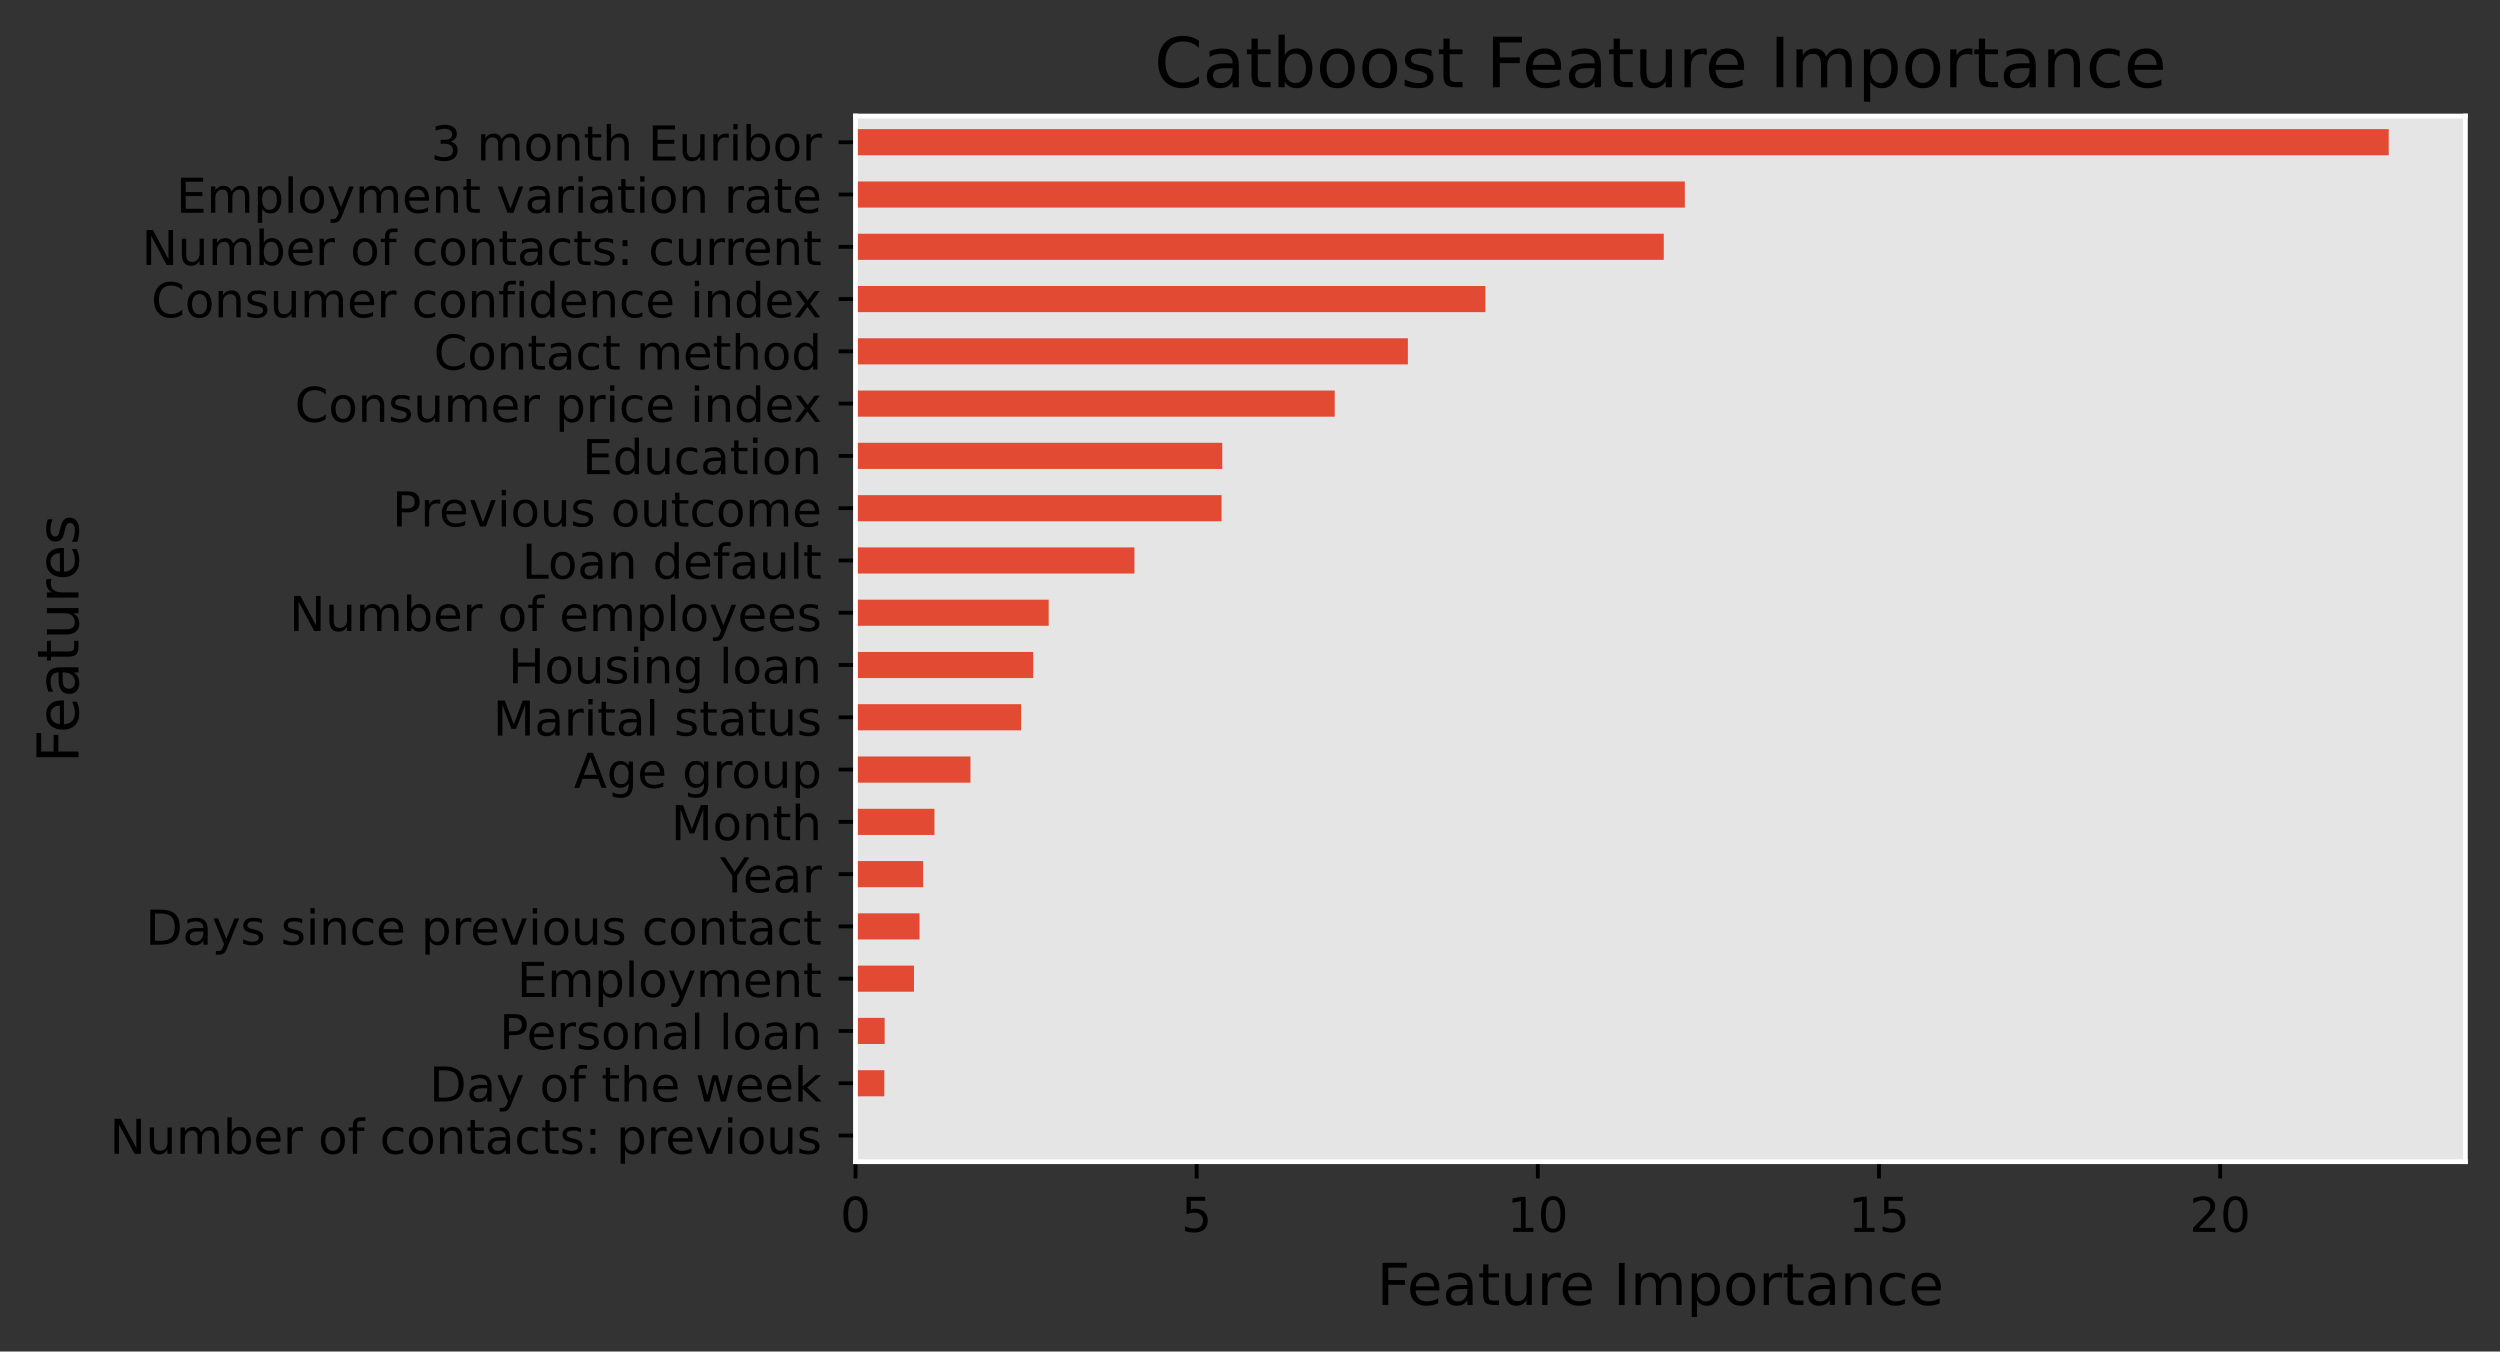 <?xml version="1.0" encoding="utf-8" standalone="no"?>
<!DOCTYPE svg PUBLIC "-//W3C//DTD SVG 1.1//EN"
  "http://www.w3.org/Graphics/SVG/1.1/DTD/svg11.dtd">
<!-- Created with matplotlib (https://matplotlib.org/) -->
<svg height="281.074pt" version="1.1" viewBox="0 0 519.909 281.074" width="519.909pt" xmlns="http://www.w3.org/2000/svg" xmlns:xlink="http://www.w3.org/1999/xlink">
 <rect x="0" y="0" width="519.909" height="281.074" fill="#333333" stroke="none"/>
 <defs>
  <style type="text/css">*{stroke-linecap:butt;stroke-linejoin:round;}</style>
 </defs>
 <g id="figure_1">
  <g id="patch_1">
   <path d="M 0 281.074 
L 519.909 281.074 
L 519.909 0 
L 0 0 
z
" style="fill:none;"/>
  </g>
  <g id="axes_1">
   <g id="patch_2">
    <path d="M 177.909 241.582 
L 512.709 241.582 
L 512.709 24.142 
L 177.909 24.142 
z
" style="fill:#e5e5e5;"/>
   </g>
   <g id="matplotlib.axis_1">
    <g id="xtick_1">
     <g id="line2d_1">
      <defs>
       <path d="M 0 0 
L 0 3.5 
" id="m5603e770f5" style="stroke:#000000;stroke-width:0.8;"/>
      </defs>
      <g>
       <use style="stroke:#000000;stroke-width:0.8;" x="177.909" xlink:href="#m5603e770f5" y="241.582"/>
      </g>
     </g>
     <g id="text_1">
      <!-- 0 -->
      <g transform="translate(174.728 256.18)scale(0.1 -0.1)">
       <defs>
        <path d="M 31.781 66.406 
Q 24.172 66.406 20.328 58.906 
Q 16.5 51.422 16.5 36.375 
Q 16.5 21.391 20.328 13.891 
Q 24.172 6.391 31.781 6.391 
Q 39.453 6.391 43.281 13.891 
Q 47.125 21.391 47.125 36.375 
Q 47.125 51.422 43.281 58.906 
Q 39.453 66.406 31.781 66.406 
z
M 31.781 74.219 
Q 44.047 74.219 50.516 64.516 
Q 56.984 54.828 56.984 36.375 
Q 56.984 17.969 50.516 8.266 
Q 44.047 -1.422 31.781 -1.422 
Q 19.531 -1.422 13.062 8.266 
Q 6.594 17.969 6.594 36.375 
Q 6.594 54.828 13.062 64.516 
Q 19.531 74.219 31.781 74.219 
z
" id="DejaVuSans-48"/>
       </defs>
       <use xlink:href="#DejaVuSans-48"/>
      </g>
     </g>
    </g>
    <g id="xtick_2">
     <g id="line2d_2">
      <g>
       <use style="stroke:#000000;stroke-width:0.8;" x="248.859" xlink:href="#m5603e770f5" y="241.582"/>
      </g>
     </g>
     <g id="text_2">
      <!-- 5 -->
      <g transform="translate(245.678 256.18)scale(0.1 -0.1)">
       <defs>
        <path d="M 10.797 72.906 
L 49.516 72.906 
L 49.516 64.594 
L 19.828 64.594 
L 19.828 46.734 
Q 21.969 47.469 24.109 47.828 
Q 26.266 48.188 28.422 48.188 
Q 40.625 48.188 47.75 41.5 
Q 54.891 34.812 54.891 23.391 
Q 54.891 11.625 47.562 5.094 
Q 40.234 -1.422 26.906 -1.422 
Q 22.312 -1.422 17.547 -0.641 
Q 12.797 0.141 7.719 1.703 
L 7.719 11.625 
Q 12.109 9.234 16.797 8.062 
Q 21.484 6.891 26.703 6.891 
Q 35.156 6.891 40.078 11.328 
Q 45.016 15.766 45.016 23.391 
Q 45.016 31 40.078 35.438 
Q 35.156 39.891 26.703 39.891 
Q 22.75 39.891 18.812 39.016 
Q 14.891 38.141 10.797 36.281 
z
" id="DejaVuSans-53"/>
       </defs>
       <use xlink:href="#DejaVuSans-53"/>
      </g>
     </g>
    </g>
    <g id="xtick_3">
     <g id="line2d_3">
      <g>
       <use style="stroke:#000000;stroke-width:0.8;" x="319.809" xlink:href="#m5603e770f5" y="241.582"/>
      </g>
     </g>
     <g id="text_3">
      <!-- 10 -->
      <g transform="translate(313.447 256.18)scale(0.1 -0.1)">
       <defs>
        <path d="M 12.406 8.297 
L 28.516 8.297 
L 28.516 63.922 
L 10.984 60.406 
L 10.984 69.391 
L 28.422 72.906 
L 38.281 72.906 
L 38.281 8.297 
L 54.391 8.297 
L 54.391 0 
L 12.406 0 
z
" id="DejaVuSans-49"/>
       </defs>
       <use xlink:href="#DejaVuSans-49"/>
       <use x="63.623" xlink:href="#DejaVuSans-48"/>
      </g>
     </g>
    </g>
    <g id="xtick_4">
     <g id="line2d_4">
      <g>
       <use style="stroke:#000000;stroke-width:0.8;" x="390.759" xlink:href="#m5603e770f5" y="241.582"/>
      </g>
     </g>
     <g id="text_4">
      <!-- 15 -->
      <g transform="translate(384.397 256.18)scale(0.1 -0.1)">
       <use xlink:href="#DejaVuSans-49"/>
       <use x="63.623" xlink:href="#DejaVuSans-53"/>
      </g>
     </g>
    </g>
    <g id="xtick_5">
     <g id="line2d_5">
      <g>
       <use style="stroke:#000000;stroke-width:0.8;" x="461.71" xlink:href="#m5603e770f5" y="241.582"/>
      </g>
     </g>
     <g id="text_5">
      <!-- 20 -->
      <g transform="translate(455.347 256.18)scale(0.1 -0.1)">
       <defs>
        <path d="M 19.188 8.297 
L 53.609 8.297 
L 53.609 0 
L 7.328 0 
L 7.328 8.297 
Q 12.938 14.109 22.625 23.891 
Q 32.328 33.688 34.812 36.531 
Q 39.547 41.844 41.422 45.531 
Q 43.312 49.219 43.312 52.781 
Q 43.312 58.594 39.234 62.25 
Q 35.156 65.922 28.609 65.922 
Q 23.969 65.922 18.812 64.312 
Q 13.672 62.703 7.812 59.422 
L 7.812 69.391 
Q 13.766 71.781 18.938 73 
Q 24.125 74.219 28.422 74.219 
Q 39.75 74.219 46.484 68.547 
Q 53.219 62.891 53.219 53.422 
Q 53.219 48.922 51.531 44.891 
Q 49.859 40.875 45.406 35.406 
Q 44.188 33.984 37.641 27.219 
Q 31.109 20.453 19.188 8.297 
z
" id="DejaVuSans-50"/>
       </defs>
       <use xlink:href="#DejaVuSans-50"/>
       <use x="63.623" xlink:href="#DejaVuSans-48"/>
      </g>
     </g>
    </g>
    <g id="text_6">
     <!-- Feature Importance -->
     <g transform="translate(286.351 271.378)scale(0.12 -0.12)">
      <defs>
       <path d="M 9.812 72.906 
L 51.703 72.906 
L 51.703 64.594 
L 19.672 64.594 
L 19.672 43.109 
L 48.578 43.109 
L 48.578 34.812 
L 19.672 34.812 
L 19.672 0 
L 9.812 0 
z
" id="DejaVuSans-70"/>
       <path d="M 56.203 29.594 
L 56.203 25.203 
L 14.891 25.203 
Q 15.484 15.922 20.484 11.062 
Q 25.484 6.203 34.422 6.203 
Q 39.594 6.203 44.453 7.469 
Q 49.312 8.734 54.109 11.281 
L 54.109 2.781 
Q 49.266 0.734 44.188 -0.344 
Q 39.109 -1.422 33.891 -1.422 
Q 20.797 -1.422 13.156 6.188 
Q 5.516 13.812 5.516 26.812 
Q 5.516 40.234 12.766 48.109 
Q 20.016 56 32.328 56 
Q 43.359 56 49.781 48.891 
Q 56.203 41.797 56.203 29.594 
z
M 47.219 32.234 
Q 47.125 39.594 43.094 43.984 
Q 39.062 48.391 32.422 48.391 
Q 24.906 48.391 20.391 44.141 
Q 15.875 39.891 15.188 32.172 
z
" id="DejaVuSans-101"/>
       <path d="M 34.281 27.484 
Q 23.391 27.484 19.188 25 
Q 14.984 22.516 14.984 16.5 
Q 14.984 11.719 18.141 8.906 
Q 21.297 6.109 26.703 6.109 
Q 34.188 6.109 38.703 11.406 
Q 43.219 16.703 43.219 25.484 
L 43.219 27.484 
z
M 52.203 31.203 
L 52.203 0 
L 43.219 0 
L 43.219 8.297 
Q 40.141 3.328 35.547 0.953 
Q 30.953 -1.422 24.312 -1.422 
Q 15.922 -1.422 10.953 3.297 
Q 6 8.016 6 15.922 
Q 6 25.141 12.172 29.828 
Q 18.359 34.516 30.609 34.516 
L 43.219 34.516 
L 43.219 35.406 
Q 43.219 41.609 39.141 45 
Q 35.062 48.391 27.688 48.391 
Q 23 48.391 18.547 47.266 
Q 14.109 46.141 10.016 43.891 
L 10.016 52.203 
Q 14.938 54.109 19.578 55.047 
Q 24.219 56 28.609 56 
Q 40.484 56 46.344 49.844 
Q 52.203 43.703 52.203 31.203 
z
" id="DejaVuSans-97"/>
       <path d="M 18.312 70.219 
L 18.312 54.688 
L 36.812 54.688 
L 36.812 47.703 
L 18.312 47.703 
L 18.312 18.016 
Q 18.312 11.328 20.141 9.422 
Q 21.969 7.516 27.594 7.516 
L 36.812 7.516 
L 36.812 0 
L 27.594 0 
Q 17.188 0 13.234 3.875 
Q 9.281 7.766 9.281 18.016 
L 9.281 47.703 
L 2.688 47.703 
L 2.688 54.688 
L 9.281 54.688 
L 9.281 70.219 
z
" id="DejaVuSans-116"/>
       <path d="M 8.5 21.578 
L 8.5 54.688 
L 17.484 54.688 
L 17.484 21.922 
Q 17.484 14.156 20.5 10.266 
Q 23.531 6.391 29.594 6.391 
Q 36.859 6.391 41.078 11.031 
Q 45.312 15.672 45.312 23.688 
L 45.312 54.688 
L 54.297 54.688 
L 54.297 0 
L 45.312 0 
L 45.312 8.406 
Q 42.047 3.422 37.719 1 
Q 33.406 -1.422 27.688 -1.422 
Q 18.266 -1.422 13.375 4.438 
Q 8.5 10.297 8.5 21.578 
z
M 31.109 56 
z
" id="DejaVuSans-117"/>
       <path d="M 41.109 46.297 
Q 39.594 47.172 37.812 47.578 
Q 36.031 48 33.891 48 
Q 26.266 48 22.188 43.047 
Q 18.109 38.094 18.109 28.812 
L 18.109 0 
L 9.078 0 
L 9.078 54.688 
L 18.109 54.688 
L 18.109 46.188 
Q 20.953 51.172 25.484 53.578 
Q 30.031 56 36.531 56 
Q 37.453 56 38.578 55.875 
Q 39.703 55.766 41.062 55.516 
z
" id="DejaVuSans-114"/>
       <path id="DejaVuSans-32"/>
       <path d="M 9.812 72.906 
L 19.672 72.906 
L 19.672 0 
L 9.812 0 
z
" id="DejaVuSans-73"/>
       <path d="M 52 44.188 
Q 55.375 50.25 60.062 53.125 
Q 64.75 56 71.094 56 
Q 79.641 56 84.281 50.016 
Q 88.922 44.047 88.922 33.016 
L 88.922 0 
L 79.891 0 
L 79.891 32.719 
Q 79.891 40.578 77.094 44.375 
Q 74.312 48.188 68.609 48.188 
Q 61.625 48.188 57.562 43.547 
Q 53.516 38.922 53.516 30.906 
L 53.516 0 
L 44.484 0 
L 44.484 32.719 
Q 44.484 40.625 41.703 44.406 
Q 38.922 48.188 33.109 48.188 
Q 26.219 48.188 22.156 43.531 
Q 18.109 38.875 18.109 30.906 
L 18.109 0 
L 9.078 0 
L 9.078 54.688 
L 18.109 54.688 
L 18.109 46.188 
Q 21.188 51.219 25.484 53.609 
Q 29.781 56 35.688 56 
Q 41.656 56 45.828 52.969 
Q 50 49.953 52 44.188 
z
" id="DejaVuSans-109"/>
       <path d="M 18.109 8.203 
L 18.109 -20.797 
L 9.078 -20.797 
L 9.078 54.688 
L 18.109 54.688 
L 18.109 46.391 
Q 20.953 51.266 25.266 53.625 
Q 29.594 56 35.594 56 
Q 45.562 56 51.781 48.094 
Q 58.016 40.188 58.016 27.297 
Q 58.016 14.406 51.781 6.484 
Q 45.562 -1.422 35.594 -1.422 
Q 29.594 -1.422 25.266 0.953 
Q 20.953 3.328 18.109 8.203 
z
M 48.688 27.297 
Q 48.688 37.203 44.609 42.844 
Q 40.531 48.484 33.406 48.484 
Q 26.266 48.484 22.188 42.844 
Q 18.109 37.203 18.109 27.297 
Q 18.109 17.391 22.188 11.75 
Q 26.266 6.109 33.406 6.109 
Q 40.531 6.109 44.609 11.75 
Q 48.688 17.391 48.688 27.297 
z
" id="DejaVuSans-112"/>
       <path d="M 30.609 48.391 
Q 23.391 48.391 19.188 42.75 
Q 14.984 37.109 14.984 27.297 
Q 14.984 17.484 19.156 11.844 
Q 23.344 6.203 30.609 6.203 
Q 37.797 6.203 41.984 11.859 
Q 46.188 17.531 46.188 27.297 
Q 46.188 37.016 41.984 42.703 
Q 37.797 48.391 30.609 48.391 
z
M 30.609 56 
Q 42.328 56 49.016 48.375 
Q 55.719 40.766 55.719 27.297 
Q 55.719 13.875 49.016 6.219 
Q 42.328 -1.422 30.609 -1.422 
Q 18.844 -1.422 12.172 6.219 
Q 5.516 13.875 5.516 27.297 
Q 5.516 40.766 12.172 48.375 
Q 18.844 56 30.609 56 
z
" id="DejaVuSans-111"/>
       <path d="M 54.891 33.016 
L 54.891 0 
L 45.906 0 
L 45.906 32.719 
Q 45.906 40.484 42.875 44.328 
Q 39.844 48.188 33.797 48.188 
Q 26.516 48.188 22.312 43.547 
Q 18.109 38.922 18.109 30.906 
L 18.109 0 
L 9.078 0 
L 9.078 54.688 
L 18.109 54.688 
L 18.109 46.188 
Q 21.344 51.125 25.703 53.562 
Q 30.078 56 35.797 56 
Q 45.219 56 50.047 50.172 
Q 54.891 44.344 54.891 33.016 
z
" id="DejaVuSans-110"/>
       <path d="M 48.781 52.594 
L 48.781 44.188 
Q 44.969 46.297 41.141 47.344 
Q 37.312 48.391 33.406 48.391 
Q 24.656 48.391 19.812 42.844 
Q 14.984 37.312 14.984 27.297 
Q 14.984 17.281 19.812 11.734 
Q 24.656 6.203 33.406 6.203 
Q 37.312 6.203 41.141 7.25 
Q 44.969 8.297 48.781 10.406 
L 48.781 2.094 
Q 45.016 0.344 40.984 -0.531 
Q 36.969 -1.422 32.422 -1.422 
Q 20.062 -1.422 12.781 6.344 
Q 5.516 14.109 5.516 27.297 
Q 5.516 40.672 12.859 48.328 
Q 20.219 56 33.016 56 
Q 37.156 56 41.109 55.141 
Q 45.062 54.297 48.781 52.594 
z
" id="DejaVuSans-99"/>
      </defs>
      <use xlink:href="#DejaVuSans-70"/>
      <use x="52.02" xlink:href="#DejaVuSans-101"/>
      <use x="113.543" xlink:href="#DejaVuSans-97"/>
      <use x="174.822" xlink:href="#DejaVuSans-116"/>
      <use x="214.031" xlink:href="#DejaVuSans-117"/>
      <use x="277.41" xlink:href="#DejaVuSans-114"/>
      <use x="316.273" xlink:href="#DejaVuSans-101"/>
      <use x="377.797" xlink:href="#DejaVuSans-32"/>
      <use x="409.584" xlink:href="#DejaVuSans-73"/>
      <use x="439.076" xlink:href="#DejaVuSans-109"/>
      <use x="536.488" xlink:href="#DejaVuSans-112"/>
      <use x="599.965" xlink:href="#DejaVuSans-111"/>
      <use x="661.146" xlink:href="#DejaVuSans-114"/>
      <use x="702.26" xlink:href="#DejaVuSans-116"/>
      <use x="741.469" xlink:href="#DejaVuSans-97"/>
      <use x="802.748" xlink:href="#DejaVuSans-110"/>
      <use x="866.127" xlink:href="#DejaVuSans-99"/>
      <use x="921.107" xlink:href="#DejaVuSans-101"/>
     </g>
    </g>
   </g>
   <g id="matplotlib.axis_2">
    <g id="ytick_1">
     <g id="line2d_6">
      <defs>
       <path d="M 0 0 
L -3.5 0 
" id="m8aef8373db" style="stroke:#000000;stroke-width:0.8;"/>
      </defs>
      <g>
       <use style="stroke:#000000;stroke-width:0.8;" x="177.909" xlink:href="#m8aef8373db" y="236.146"/>
      </g>
     </g>
     <g id="text_7">
      <!-- Number of contacts: previous -->
      <g transform="translate(22.814 239.945)scale(0.1 -0.1)">
       <defs>
        <path d="M 9.812 72.906 
L 23.094 72.906 
L 55.422 11.922 
L 55.422 72.906 
L 64.984 72.906 
L 64.984 0 
L 51.703 0 
L 19.391 60.984 
L 19.391 0 
L 9.812 0 
z
" id="DejaVuSans-78"/>
        <path d="M 48.688 27.297 
Q 48.688 37.203 44.609 42.844 
Q 40.531 48.484 33.406 48.484 
Q 26.266 48.484 22.188 42.844 
Q 18.109 37.203 18.109 27.297 
Q 18.109 17.391 22.188 11.75 
Q 26.266 6.109 33.406 6.109 
Q 40.531 6.109 44.609 11.75 
Q 48.688 17.391 48.688 27.297 
z
M 18.109 46.391 
Q 20.953 51.266 25.266 53.625 
Q 29.594 56 35.594 56 
Q 45.562 56 51.781 48.094 
Q 58.016 40.188 58.016 27.297 
Q 58.016 14.406 51.781 6.484 
Q 45.562 -1.422 35.594 -1.422 
Q 29.594 -1.422 25.266 0.953 
Q 20.953 3.328 18.109 8.203 
L 18.109 0 
L 9.078 0 
L 9.078 75.984 
L 18.109 75.984 
z
" id="DejaVuSans-98"/>
        <path d="M 37.109 75.984 
L 37.109 68.5 
L 28.516 68.5 
Q 23.688 68.5 21.797 66.547 
Q 19.922 64.594 19.922 59.516 
L 19.922 54.688 
L 34.719 54.688 
L 34.719 47.703 
L 19.922 47.703 
L 19.922 0 
L 10.891 0 
L 10.891 47.703 
L 2.297 47.703 
L 2.297 54.688 
L 10.891 54.688 
L 10.891 58.5 
Q 10.891 67.625 15.141 71.797 
Q 19.391 75.984 28.609 75.984 
z
" id="DejaVuSans-102"/>
        <path d="M 44.281 53.078 
L 44.281 44.578 
Q 40.484 46.531 36.375 47.5 
Q 32.281 48.484 27.875 48.484 
Q 21.188 48.484 17.844 46.438 
Q 14.5 44.391 14.5 40.281 
Q 14.5 37.156 16.891 35.375 
Q 19.281 33.594 26.516 31.984 
L 29.594 31.297 
Q 39.156 29.25 43.188 25.516 
Q 47.219 21.781 47.219 15.094 
Q 47.219 7.469 41.188 3.016 
Q 35.156 -1.422 24.609 -1.422 
Q 20.219 -1.422 15.453 -0.562 
Q 10.688 0.297 5.422 2 
L 5.422 11.281 
Q 10.406 8.688 15.234 7.391 
Q 20.062 6.109 24.812 6.109 
Q 31.156 6.109 34.562 8.281 
Q 37.984 10.453 37.984 14.406 
Q 37.984 18.062 35.516 20.016 
Q 33.062 21.969 24.703 23.781 
L 21.578 24.516 
Q 13.234 26.266 9.516 29.906 
Q 5.812 33.547 5.812 39.891 
Q 5.812 47.609 11.281 51.797 
Q 16.75 56 26.812 56 
Q 31.781 56 36.172 55.266 
Q 40.578 54.547 44.281 53.078 
z
" id="DejaVuSans-115"/>
        <path d="M 11.719 12.406 
L 22.016 12.406 
L 22.016 0 
L 11.719 0 
z
M 11.719 51.703 
L 22.016 51.703 
L 22.016 39.312 
L 11.719 39.312 
z
" id="DejaVuSans-58"/>
        <path d="M 2.984 54.688 
L 12.5 54.688 
L 29.594 8.797 
L 46.688 54.688 
L 56.203 54.688 
L 35.688 0 
L 23.484 0 
z
" id="DejaVuSans-118"/>
        <path d="M 9.422 54.688 
L 18.406 54.688 
L 18.406 0 
L 9.422 0 
z
M 9.422 75.984 
L 18.406 75.984 
L 18.406 64.594 
L 9.422 64.594 
z
" id="DejaVuSans-105"/>
       </defs>
       <use xlink:href="#DejaVuSans-78"/>
       <use x="74.805" xlink:href="#DejaVuSans-117"/>
       <use x="138.184" xlink:href="#DejaVuSans-109"/>
       <use x="235.596" xlink:href="#DejaVuSans-98"/>
       <use x="299.072" xlink:href="#DejaVuSans-101"/>
       <use x="360.596" xlink:href="#DejaVuSans-114"/>
       <use x="401.709" xlink:href="#DejaVuSans-32"/>
       <use x="433.496" xlink:href="#DejaVuSans-111"/>
       <use x="494.678" xlink:href="#DejaVuSans-102"/>
       <use x="529.883" xlink:href="#DejaVuSans-32"/>
       <use x="561.67" xlink:href="#DejaVuSans-99"/>
       <use x="616.65" xlink:href="#DejaVuSans-111"/>
       <use x="677.832" xlink:href="#DejaVuSans-110"/>
       <use x="741.211" xlink:href="#DejaVuSans-116"/>
       <use x="780.42" xlink:href="#DejaVuSans-97"/>
       <use x="841.699" xlink:href="#DejaVuSans-99"/>
       <use x="896.68" xlink:href="#DejaVuSans-116"/>
       <use x="935.889" xlink:href="#DejaVuSans-115"/>
       <use x="987.988" xlink:href="#DejaVuSans-58"/>
       <use x="1021.68" xlink:href="#DejaVuSans-32"/>
       <use x="1053.467" xlink:href="#DejaVuSans-112"/>
       <use x="1116.943" xlink:href="#DejaVuSans-114"/>
       <use x="1155.807" xlink:href="#DejaVuSans-101"/>
       <use x="1217.33" xlink:href="#DejaVuSans-118"/>
       <use x="1276.51" xlink:href="#DejaVuSans-105"/>
       <use x="1304.293" xlink:href="#DejaVuSans-111"/>
       <use x="1365.475" xlink:href="#DejaVuSans-117"/>
       <use x="1428.854" xlink:href="#DejaVuSans-115"/>
      </g>
     </g>
    </g>
    <g id="ytick_2">
     <g id="line2d_7">
      <g>
       <use style="stroke:#000000;stroke-width:0.8;" x="177.909" xlink:href="#m8aef8373db" y="225.274"/>
      </g>
     </g>
     <g id="text_8">
      <!-- Day of the week -->
      <g transform="translate(89.303 229.073)scale(0.1 -0.1)">
       <defs>
        <path d="M 19.672 64.797 
L 19.672 8.109 
L 31.594 8.109 
Q 46.688 8.109 53.688 14.938 
Q 60.688 21.781 60.688 36.531 
Q 60.688 51.172 53.688 57.984 
Q 46.688 64.797 31.594 64.797 
z
M 9.812 72.906 
L 30.078 72.906 
Q 51.266 72.906 61.172 64.094 
Q 71.094 55.281 71.094 36.531 
Q 71.094 17.672 61.125 8.828 
Q 51.172 0 30.078 0 
L 9.812 0 
z
" id="DejaVuSans-68"/>
        <path d="M 32.172 -5.078 
Q 28.375 -14.844 24.75 -17.812 
Q 21.141 -20.797 15.094 -20.797 
L 7.906 -20.797 
L 7.906 -13.281 
L 13.188 -13.281 
Q 16.891 -13.281 18.938 -11.516 
Q 21 -9.766 23.484 -3.219 
L 25.094 0.875 
L 2.984 54.688 
L 12.5 54.688 
L 29.594 11.922 
L 46.688 54.688 
L 56.203 54.688 
z
" id="DejaVuSans-121"/>
        <path d="M 54.891 33.016 
L 54.891 0 
L 45.906 0 
L 45.906 32.719 
Q 45.906 40.484 42.875 44.328 
Q 39.844 48.188 33.797 48.188 
Q 26.516 48.188 22.312 43.547 
Q 18.109 38.922 18.109 30.906 
L 18.109 0 
L 9.078 0 
L 9.078 75.984 
L 18.109 75.984 
L 18.109 46.188 
Q 21.344 51.125 25.703 53.562 
Q 30.078 56 35.797 56 
Q 45.219 56 50.047 50.172 
Q 54.891 44.344 54.891 33.016 
z
" id="DejaVuSans-104"/>
        <path d="M 4.203 54.688 
L 13.188 54.688 
L 24.422 12.016 
L 35.594 54.688 
L 46.188 54.688 
L 57.422 12.016 
L 68.609 54.688 
L 77.594 54.688 
L 63.281 0 
L 52.688 0 
L 40.922 44.828 
L 29.109 0 
L 18.5 0 
z
" id="DejaVuSans-119"/>
        <path d="M 9.078 75.984 
L 18.109 75.984 
L 18.109 31.109 
L 44.922 54.688 
L 56.391 54.688 
L 27.391 29.109 
L 57.625 0 
L 45.906 0 
L 18.109 26.703 
L 18.109 0 
L 9.078 0 
z
" id="DejaVuSans-107"/>
       </defs>
       <use xlink:href="#DejaVuSans-68"/>
       <use x="77.002" xlink:href="#DejaVuSans-97"/>
       <use x="138.281" xlink:href="#DejaVuSans-121"/>
       <use x="197.461" xlink:href="#DejaVuSans-32"/>
       <use x="229.248" xlink:href="#DejaVuSans-111"/>
       <use x="290.43" xlink:href="#DejaVuSans-102"/>
       <use x="325.635" xlink:href="#DejaVuSans-32"/>
       <use x="357.422" xlink:href="#DejaVuSans-116"/>
       <use x="396.631" xlink:href="#DejaVuSans-104"/>
       <use x="460.01" xlink:href="#DejaVuSans-101"/>
       <use x="521.533" xlink:href="#DejaVuSans-32"/>
       <use x="553.32" xlink:href="#DejaVuSans-119"/>
       <use x="635.107" xlink:href="#DejaVuSans-101"/>
       <use x="696.631" xlink:href="#DejaVuSans-101"/>
       <use x="758.154" xlink:href="#DejaVuSans-107"/>
      </g>
     </g>
    </g>
    <g id="ytick_3">
     <g id="line2d_8">
      <g>
       <use style="stroke:#000000;stroke-width:0.8;" x="177.909" xlink:href="#m8aef8373db" y="214.402"/>
      </g>
     </g>
     <g id="text_9">
      <!-- Personal loan -->
      <g transform="translate(103.865 218.201)scale(0.1 -0.1)">
       <defs>
        <path d="M 19.672 64.797 
L 19.672 37.406 
L 32.078 37.406 
Q 38.969 37.406 42.719 40.969 
Q 46.484 44.531 46.484 51.125 
Q 46.484 57.672 42.719 61.234 
Q 38.969 64.797 32.078 64.797 
z
M 9.812 72.906 
L 32.078 72.906 
Q 44.344 72.906 50.609 67.359 
Q 56.891 61.812 56.891 51.125 
Q 56.891 40.328 50.609 34.812 
Q 44.344 29.297 32.078 29.297 
L 19.672 29.297 
L 19.672 0 
L 9.812 0 
z
" id="DejaVuSans-80"/>
        <path d="M 9.422 75.984 
L 18.406 75.984 
L 18.406 0 
L 9.422 0 
z
" id="DejaVuSans-108"/>
       </defs>
       <use xlink:href="#DejaVuSans-80"/>
       <use x="56.678" xlink:href="#DejaVuSans-101"/>
       <use x="118.201" xlink:href="#DejaVuSans-114"/>
       <use x="159.314" xlink:href="#DejaVuSans-115"/>
       <use x="211.414" xlink:href="#DejaVuSans-111"/>
       <use x="272.596" xlink:href="#DejaVuSans-110"/>
       <use x="335.975" xlink:href="#DejaVuSans-97"/>
       <use x="397.254" xlink:href="#DejaVuSans-108"/>
       <use x="425.037" xlink:href="#DejaVuSans-32"/>
       <use x="456.824" xlink:href="#DejaVuSans-108"/>
       <use x="484.607" xlink:href="#DejaVuSans-111"/>
       <use x="545.789" xlink:href="#DejaVuSans-97"/>
       <use x="607.068" xlink:href="#DejaVuSans-110"/>
      </g>
     </g>
    </g>
    <g id="ytick_4">
     <g id="line2d_9">
      <g>
       <use style="stroke:#000000;stroke-width:0.8;" x="177.909" xlink:href="#m8aef8373db" y="203.53"/>
      </g>
     </g>
     <g id="text_10">
      <!-- Employment -->
      <g transform="translate(107.534 207.329)scale(0.1 -0.1)">
       <defs>
        <path d="M 9.812 72.906 
L 55.906 72.906 
L 55.906 64.594 
L 19.672 64.594 
L 19.672 43.016 
L 54.391 43.016 
L 54.391 34.719 
L 19.672 34.719 
L 19.672 8.297 
L 56.781 8.297 
L 56.781 0 
L 9.812 0 
z
" id="DejaVuSans-69"/>
       </defs>
       <use xlink:href="#DejaVuSans-69"/>
       <use x="63.184" xlink:href="#DejaVuSans-109"/>
       <use x="160.596" xlink:href="#DejaVuSans-112"/>
       <use x="224.072" xlink:href="#DejaVuSans-108"/>
       <use x="251.855" xlink:href="#DejaVuSans-111"/>
       <use x="313.037" xlink:href="#DejaVuSans-121"/>
       <use x="372.217" xlink:href="#DejaVuSans-109"/>
       <use x="469.629" xlink:href="#DejaVuSans-101"/>
       <use x="531.152" xlink:href="#DejaVuSans-110"/>
       <use x="594.531" xlink:href="#DejaVuSans-116"/>
      </g>
     </g>
    </g>
    <g id="ytick_5">
     <g id="line2d_10">
      <g>
       <use style="stroke:#000000;stroke-width:0.8;" x="177.909" xlink:href="#m8aef8373db" y="192.658"/>
      </g>
     </g>
     <g id="text_11">
      <!-- Days since previous contact -->
      <g transform="translate(30.27 196.457)scale(0.1 -0.1)">
       <use xlink:href="#DejaVuSans-68"/>
       <use x="77.002" xlink:href="#DejaVuSans-97"/>
       <use x="138.281" xlink:href="#DejaVuSans-121"/>
       <use x="197.461" xlink:href="#DejaVuSans-115"/>
       <use x="249.561" xlink:href="#DejaVuSans-32"/>
       <use x="281.348" xlink:href="#DejaVuSans-115"/>
       <use x="333.447" xlink:href="#DejaVuSans-105"/>
       <use x="361.23" xlink:href="#DejaVuSans-110"/>
       <use x="424.609" xlink:href="#DejaVuSans-99"/>
       <use x="479.59" xlink:href="#DejaVuSans-101"/>
       <use x="541.113" xlink:href="#DejaVuSans-32"/>
       <use x="572.9" xlink:href="#DejaVuSans-112"/>
       <use x="636.377" xlink:href="#DejaVuSans-114"/>
       <use x="675.24" xlink:href="#DejaVuSans-101"/>
       <use x="736.764" xlink:href="#DejaVuSans-118"/>
       <use x="795.943" xlink:href="#DejaVuSans-105"/>
       <use x="823.727" xlink:href="#DejaVuSans-111"/>
       <use x="884.908" xlink:href="#DejaVuSans-117"/>
       <use x="948.287" xlink:href="#DejaVuSans-115"/>
       <use x="1000.387" xlink:href="#DejaVuSans-32"/>
       <use x="1032.174" xlink:href="#DejaVuSans-99"/>
       <use x="1087.154" xlink:href="#DejaVuSans-111"/>
       <use x="1148.336" xlink:href="#DejaVuSans-110"/>
       <use x="1211.715" xlink:href="#DejaVuSans-116"/>
       <use x="1250.924" xlink:href="#DejaVuSans-97"/>
       <use x="1312.203" xlink:href="#DejaVuSans-99"/>
       <use x="1367.184" xlink:href="#DejaVuSans-116"/>
      </g>
     </g>
    </g>
    <g id="ytick_6">
     <g id="line2d_11">
      <g>
       <use style="stroke:#000000;stroke-width:0.8;" x="177.909" xlink:href="#m8aef8373db" y="181.786"/>
      </g>
     </g>
     <g id="text_12">
      <!-- Year -->
      <g transform="translate(149.734 185.585)scale(0.1 -0.1)">
       <defs>
        <path d="M -0.203 72.906 
L 10.406 72.906 
L 30.609 42.922 
L 50.688 72.906 
L 61.281 72.906 
L 35.5 34.719 
L 35.5 0 
L 25.594 0 
L 25.594 34.719 
z
" id="DejaVuSans-89"/>
       </defs>
       <use xlink:href="#DejaVuSans-89"/>
       <use x="47.834" xlink:href="#DejaVuSans-101"/>
       <use x="109.357" xlink:href="#DejaVuSans-97"/>
       <use x="170.637" xlink:href="#DejaVuSans-114"/>
      </g>
     </g>
    </g>
    <g id="ytick_7">
     <g id="line2d_12">
      <g>
       <use style="stroke:#000000;stroke-width:0.8;" x="177.909" xlink:href="#m8aef8373db" y="170.914"/>
      </g>
     </g>
     <g id="text_13">
      <!-- Month -->
      <g transform="translate(139.567 174.713)scale(0.1 -0.1)">
       <defs>
        <path d="M 9.812 72.906 
L 24.516 72.906 
L 43.109 23.297 
L 61.812 72.906 
L 76.516 72.906 
L 76.516 0 
L 66.891 0 
L 66.891 64.016 
L 48.094 14.016 
L 38.188 14.016 
L 19.391 64.016 
L 19.391 0 
L 9.812 0 
z
" id="DejaVuSans-77"/>
       </defs>
       <use xlink:href="#DejaVuSans-77"/>
       <use x="86.279" xlink:href="#DejaVuSans-111"/>
       <use x="147.461" xlink:href="#DejaVuSans-110"/>
       <use x="210.84" xlink:href="#DejaVuSans-116"/>
       <use x="250.049" xlink:href="#DejaVuSans-104"/>
      </g>
     </g>
    </g>
    <g id="ytick_8">
     <g id="line2d_13">
      <g>
       <use style="stroke:#000000;stroke-width:0.8;" x="177.909" xlink:href="#m8aef8373db" y="160.042"/>
      </g>
     </g>
     <g id="text_14">
      <!-- Age group -->
      <g transform="translate(119.35 163.841)scale(0.1 -0.1)">
       <defs>
        <path d="M 34.188 63.188 
L 20.797 26.906 
L 47.609 26.906 
z
M 28.609 72.906 
L 39.797 72.906 
L 67.578 0 
L 57.328 0 
L 50.688 18.703 
L 17.828 18.703 
L 11.188 0 
L 0.781 0 
z
" id="DejaVuSans-65"/>
        <path d="M 45.406 27.984 
Q 45.406 37.75 41.375 43.109 
Q 37.359 48.484 30.078 48.484 
Q 22.859 48.484 18.828 43.109 
Q 14.797 37.75 14.797 27.984 
Q 14.797 18.266 18.828 12.891 
Q 22.859 7.516 30.078 7.516 
Q 37.359 7.516 41.375 12.891 
Q 45.406 18.266 45.406 27.984 
z
M 54.391 6.781 
Q 54.391 -7.172 48.188 -13.984 
Q 42 -20.797 29.203 -20.797 
Q 24.469 -20.797 20.266 -20.094 
Q 16.062 -19.391 12.109 -17.922 
L 12.109 -9.188 
Q 16.062 -11.328 19.922 -12.344 
Q 23.781 -13.375 27.781 -13.375 
Q 36.625 -13.375 41.016 -8.766 
Q 45.406 -4.156 45.406 5.172 
L 45.406 9.625 
Q 42.625 4.781 38.281 2.391 
Q 33.938 0 27.875 0 
Q 17.828 0 11.672 7.656 
Q 5.516 15.328 5.516 27.984 
Q 5.516 40.672 11.672 48.328 
Q 17.828 56 27.875 56 
Q 33.938 56 38.281 53.609 
Q 42.625 51.219 45.406 46.391 
L 45.406 54.688 
L 54.391 54.688 
z
" id="DejaVuSans-103"/>
       </defs>
       <use xlink:href="#DejaVuSans-65"/>
       <use x="68.408" xlink:href="#DejaVuSans-103"/>
       <use x="131.885" xlink:href="#DejaVuSans-101"/>
       <use x="193.408" xlink:href="#DejaVuSans-32"/>
       <use x="225.195" xlink:href="#DejaVuSans-103"/>
       <use x="288.672" xlink:href="#DejaVuSans-114"/>
       <use x="327.535" xlink:href="#DejaVuSans-111"/>
       <use x="388.717" xlink:href="#DejaVuSans-117"/>
       <use x="452.096" xlink:href="#DejaVuSans-112"/>
      </g>
     </g>
    </g>
    <g id="ytick_9">
     <g id="line2d_14">
      <g>
       <use style="stroke:#000000;stroke-width:0.8;" x="177.909" xlink:href="#m8aef8373db" y="149.17"/>
      </g>
     </g>
     <g id="text_15">
      <!-- Marital status -->
      <g transform="translate(102.534 152.969)scale(0.1 -0.1)">
       <use xlink:href="#DejaVuSans-77"/>
       <use x="86.279" xlink:href="#DejaVuSans-97"/>
       <use x="147.559" xlink:href="#DejaVuSans-114"/>
       <use x="188.672" xlink:href="#DejaVuSans-105"/>
       <use x="216.455" xlink:href="#DejaVuSans-116"/>
       <use x="255.664" xlink:href="#DejaVuSans-97"/>
       <use x="316.943" xlink:href="#DejaVuSans-108"/>
       <use x="344.727" xlink:href="#DejaVuSans-32"/>
       <use x="376.514" xlink:href="#DejaVuSans-115"/>
       <use x="428.613" xlink:href="#DejaVuSans-116"/>
       <use x="467.822" xlink:href="#DejaVuSans-97"/>
       <use x="529.102" xlink:href="#DejaVuSans-116"/>
       <use x="568.311" xlink:href="#DejaVuSans-117"/>
       <use x="631.689" xlink:href="#DejaVuSans-115"/>
      </g>
     </g>
    </g>
    <g id="ytick_10">
     <g id="line2d_15">
      <g>
       <use style="stroke:#000000;stroke-width:0.8;" x="177.909" xlink:href="#m8aef8373db" y="138.298"/>
      </g>
     </g>
     <g id="text_16">
      <!-- Housing loan -->
      <g transform="translate(105.718 142.097)scale(0.1 -0.1)">
       <defs>
        <path d="M 9.812 72.906 
L 19.672 72.906 
L 19.672 43.016 
L 55.516 43.016 
L 55.516 72.906 
L 65.375 72.906 
L 65.375 0 
L 55.516 0 
L 55.516 34.719 
L 19.672 34.719 
L 19.672 0 
L 9.812 0 
z
" id="DejaVuSans-72"/>
       </defs>
       <use xlink:href="#DejaVuSans-72"/>
       <use x="75.195" xlink:href="#DejaVuSans-111"/>
       <use x="136.377" xlink:href="#DejaVuSans-117"/>
       <use x="199.756" xlink:href="#DejaVuSans-115"/>
       <use x="251.855" xlink:href="#DejaVuSans-105"/>
       <use x="279.639" xlink:href="#DejaVuSans-110"/>
       <use x="343.018" xlink:href="#DejaVuSans-103"/>
       <use x="406.494" xlink:href="#DejaVuSans-32"/>
       <use x="438.281" xlink:href="#DejaVuSans-108"/>
       <use x="466.064" xlink:href="#DejaVuSans-111"/>
       <use x="527.246" xlink:href="#DejaVuSans-97"/>
       <use x="588.525" xlink:href="#DejaVuSans-110"/>
      </g>
     </g>
    </g>
    <g id="ytick_11">
     <g id="line2d_16">
      <g>
       <use style="stroke:#000000;stroke-width:0.8;" x="177.909" xlink:href="#m8aef8373db" y="127.426"/>
      </g>
     </g>
     <g id="text_17">
      <!-- Number of employees -->
      <g transform="translate(60.168 131.225)scale(0.1 -0.1)">
       <use xlink:href="#DejaVuSans-78"/>
       <use x="74.805" xlink:href="#DejaVuSans-117"/>
       <use x="138.184" xlink:href="#DejaVuSans-109"/>
       <use x="235.596" xlink:href="#DejaVuSans-98"/>
       <use x="299.072" xlink:href="#DejaVuSans-101"/>
       <use x="360.596" xlink:href="#DejaVuSans-114"/>
       <use x="401.709" xlink:href="#DejaVuSans-32"/>
       <use x="433.496" xlink:href="#DejaVuSans-111"/>
       <use x="494.678" xlink:href="#DejaVuSans-102"/>
       <use x="529.883" xlink:href="#DejaVuSans-32"/>
       <use x="561.67" xlink:href="#DejaVuSans-101"/>
       <use x="623.193" xlink:href="#DejaVuSans-109"/>
       <use x="720.605" xlink:href="#DejaVuSans-112"/>
       <use x="784.082" xlink:href="#DejaVuSans-108"/>
       <use x="811.865" xlink:href="#DejaVuSans-111"/>
       <use x="873.047" xlink:href="#DejaVuSans-121"/>
       <use x="932.227" xlink:href="#DejaVuSans-101"/>
       <use x="993.75" xlink:href="#DejaVuSans-101"/>
       <use x="1055.273" xlink:href="#DejaVuSans-115"/>
      </g>
     </g>
    </g>
    <g id="ytick_12">
     <g id="line2d_17">
      <g>
       <use style="stroke:#000000;stroke-width:0.8;" x="177.909" xlink:href="#m8aef8373db" y="116.554"/>
      </g>
     </g>
     <g id="text_18">
      <!-- Loan default -->
      <g transform="translate(108.564 120.353)scale(0.1 -0.1)">
       <defs>
        <path d="M 9.812 72.906 
L 19.672 72.906 
L 19.672 8.297 
L 55.172 8.297 
L 55.172 0 
L 9.812 0 
z
" id="DejaVuSans-76"/>
        <path d="M 45.406 46.391 
L 45.406 75.984 
L 54.391 75.984 
L 54.391 0 
L 45.406 0 
L 45.406 8.203 
Q 42.578 3.328 38.25 0.953 
Q 33.938 -1.422 27.875 -1.422 
Q 17.969 -1.422 11.734 6.484 
Q 5.516 14.406 5.516 27.297 
Q 5.516 40.188 11.734 48.094 
Q 17.969 56 27.875 56 
Q 33.938 56 38.25 53.625 
Q 42.578 51.266 45.406 46.391 
z
M 14.797 27.297 
Q 14.797 17.391 18.875 11.75 
Q 22.953 6.109 30.078 6.109 
Q 37.203 6.109 41.297 11.75 
Q 45.406 17.391 45.406 27.297 
Q 45.406 37.203 41.297 42.844 
Q 37.203 48.484 30.078 48.484 
Q 22.953 48.484 18.875 42.844 
Q 14.797 37.203 14.797 27.297 
z
" id="DejaVuSans-100"/>
       </defs>
       <use xlink:href="#DejaVuSans-76"/>
       <use x="53.963" xlink:href="#DejaVuSans-111"/>
       <use x="115.145" xlink:href="#DejaVuSans-97"/>
       <use x="176.424" xlink:href="#DejaVuSans-110"/>
       <use x="239.803" xlink:href="#DejaVuSans-32"/>
       <use x="271.59" xlink:href="#DejaVuSans-100"/>
       <use x="335.066" xlink:href="#DejaVuSans-101"/>
       <use x="396.59" xlink:href="#DejaVuSans-102"/>
       <use x="431.795" xlink:href="#DejaVuSans-97"/>
       <use x="493.074" xlink:href="#DejaVuSans-117"/>
       <use x="556.453" xlink:href="#DejaVuSans-108"/>
       <use x="584.236" xlink:href="#DejaVuSans-116"/>
      </g>
     </g>
    </g>
    <g id="ytick_13">
     <g id="line2d_18">
      <g>
       <use style="stroke:#000000;stroke-width:0.8;" x="177.909" xlink:href="#m8aef8373db" y="105.682"/>
      </g>
     </g>
     <g id="text_19">
      <!-- Previous outcome -->
      <g transform="translate(81.587 109.481)scale(0.1 -0.1)">
       <use xlink:href="#DejaVuSans-80"/>
       <use x="58.553" xlink:href="#DejaVuSans-114"/>
       <use x="97.416" xlink:href="#DejaVuSans-101"/>
       <use x="158.939" xlink:href="#DejaVuSans-118"/>
       <use x="218.119" xlink:href="#DejaVuSans-105"/>
       <use x="245.902" xlink:href="#DejaVuSans-111"/>
       <use x="307.084" xlink:href="#DejaVuSans-117"/>
       <use x="370.463" xlink:href="#DejaVuSans-115"/>
       <use x="422.562" xlink:href="#DejaVuSans-32"/>
       <use x="454.35" xlink:href="#DejaVuSans-111"/>
       <use x="515.531" xlink:href="#DejaVuSans-117"/>
       <use x="578.91" xlink:href="#DejaVuSans-116"/>
       <use x="618.119" xlink:href="#DejaVuSans-99"/>
       <use x="673.1" xlink:href="#DejaVuSans-111"/>
       <use x="734.281" xlink:href="#DejaVuSans-109"/>
       <use x="831.693" xlink:href="#DejaVuSans-101"/>
      </g>
     </g>
    </g>
    <g id="ytick_14">
     <g id="line2d_19">
      <g>
       <use style="stroke:#000000;stroke-width:0.8;" x="177.909" xlink:href="#m8aef8373db" y="94.81"/>
      </g>
     </g>
     <g id="text_20">
      <!-- Education -->
      <g transform="translate(121.123 98.609)scale(0.1 -0.1)">
       <use xlink:href="#DejaVuSans-69"/>
       <use x="63.184" xlink:href="#DejaVuSans-100"/>
       <use x="126.66" xlink:href="#DejaVuSans-117"/>
       <use x="190.039" xlink:href="#DejaVuSans-99"/>
       <use x="245.02" xlink:href="#DejaVuSans-97"/>
       <use x="306.299" xlink:href="#DejaVuSans-116"/>
       <use x="345.508" xlink:href="#DejaVuSans-105"/>
       <use x="373.291" xlink:href="#DejaVuSans-111"/>
       <use x="434.473" xlink:href="#DejaVuSans-110"/>
      </g>
     </g>
    </g>
    <g id="ytick_15">
     <g id="line2d_20">
      <g>
       <use style="stroke:#000000;stroke-width:0.8;" x="177.909" xlink:href="#m8aef8373db" y="83.938"/>
      </g>
     </g>
     <g id="text_21">
      <!-- Consumer price index -->
      <g transform="translate(61.312 87.737)scale(0.1 -0.1)">
       <defs>
        <path d="M 64.406 67.281 
L 64.406 56.891 
Q 59.422 61.531 53.781 63.812 
Q 48.141 66.109 41.797 66.109 
Q 29.297 66.109 22.656 58.469 
Q 16.016 50.828 16.016 36.375 
Q 16.016 21.969 22.656 14.328 
Q 29.297 6.688 41.797 6.688 
Q 48.141 6.688 53.781 8.984 
Q 59.422 11.281 64.406 15.922 
L 64.406 5.609 
Q 59.234 2.094 53.438 0.328 
Q 47.656 -1.422 41.219 -1.422 
Q 24.656 -1.422 15.125 8.703 
Q 5.609 18.844 5.609 36.375 
Q 5.609 53.953 15.125 64.078 
Q 24.656 74.219 41.219 74.219 
Q 47.75 74.219 53.531 72.484 
Q 59.328 70.75 64.406 67.281 
z
" id="DejaVuSans-67"/>
        <path d="M 54.891 54.688 
L 35.109 28.078 
L 55.906 0 
L 45.312 0 
L 29.391 21.484 
L 13.484 0 
L 2.875 0 
L 24.125 28.609 
L 4.688 54.688 
L 15.281 54.688 
L 29.781 35.203 
L 44.281 54.688 
z
" id="DejaVuSans-120"/>
       </defs>
       <use xlink:href="#DejaVuSans-67"/>
       <use x="69.824" xlink:href="#DejaVuSans-111"/>
       <use x="131.006" xlink:href="#DejaVuSans-110"/>
       <use x="194.385" xlink:href="#DejaVuSans-115"/>
       <use x="246.484" xlink:href="#DejaVuSans-117"/>
       <use x="309.863" xlink:href="#DejaVuSans-109"/>
       <use x="407.275" xlink:href="#DejaVuSans-101"/>
       <use x="468.799" xlink:href="#DejaVuSans-114"/>
       <use x="509.912" xlink:href="#DejaVuSans-32"/>
       <use x="541.699" xlink:href="#DejaVuSans-112"/>
       <use x="605.176" xlink:href="#DejaVuSans-114"/>
       <use x="646.289" xlink:href="#DejaVuSans-105"/>
       <use x="674.072" xlink:href="#DejaVuSans-99"/>
       <use x="729.053" xlink:href="#DejaVuSans-101"/>
       <use x="790.576" xlink:href="#DejaVuSans-32"/>
       <use x="822.363" xlink:href="#DejaVuSans-105"/>
       <use x="850.146" xlink:href="#DejaVuSans-110"/>
       <use x="913.525" xlink:href="#DejaVuSans-100"/>
       <use x="977.002" xlink:href="#DejaVuSans-101"/>
       <use x="1036.775" xlink:href="#DejaVuSans-120"/>
      </g>
     </g>
    </g>
    <g id="ytick_16">
     <g id="line2d_21">
      <g>
       <use style="stroke:#000000;stroke-width:0.8;" x="177.909" xlink:href="#m8aef8373db" y="73.066"/>
      </g>
     </g>
     <g id="text_22">
      <!-- Contact method -->
      <g transform="translate(90.206 76.865)scale(0.1 -0.1)">
       <use xlink:href="#DejaVuSans-67"/>
       <use x="69.824" xlink:href="#DejaVuSans-111"/>
       <use x="131.006" xlink:href="#DejaVuSans-110"/>
       <use x="194.385" xlink:href="#DejaVuSans-116"/>
       <use x="233.594" xlink:href="#DejaVuSans-97"/>
       <use x="294.873" xlink:href="#DejaVuSans-99"/>
       <use x="349.854" xlink:href="#DejaVuSans-116"/>
       <use x="389.062" xlink:href="#DejaVuSans-32"/>
       <use x="420.85" xlink:href="#DejaVuSans-109"/>
       <use x="518.262" xlink:href="#DejaVuSans-101"/>
       <use x="579.785" xlink:href="#DejaVuSans-116"/>
       <use x="618.994" xlink:href="#DejaVuSans-104"/>
       <use x="682.373" xlink:href="#DejaVuSans-111"/>
       <use x="743.555" xlink:href="#DejaVuSans-100"/>
      </g>
     </g>
    </g>
    <g id="ytick_17">
     <g id="line2d_22">
      <g>
       <use style="stroke:#000000;stroke-width:0.8;" x="177.909" xlink:href="#m8aef8373db" y="62.194"/>
      </g>
     </g>
     <g id="text_23">
      <!-- Consumer confidence index -->
      <g transform="translate(31.457 65.993)scale(0.1 -0.1)">
       <use xlink:href="#DejaVuSans-67"/>
       <use x="69.824" xlink:href="#DejaVuSans-111"/>
       <use x="131.006" xlink:href="#DejaVuSans-110"/>
       <use x="194.385" xlink:href="#DejaVuSans-115"/>
       <use x="246.484" xlink:href="#DejaVuSans-117"/>
       <use x="309.863" xlink:href="#DejaVuSans-109"/>
       <use x="407.275" xlink:href="#DejaVuSans-101"/>
       <use x="468.799" xlink:href="#DejaVuSans-114"/>
       <use x="509.912" xlink:href="#DejaVuSans-32"/>
       <use x="541.699" xlink:href="#DejaVuSans-99"/>
       <use x="596.68" xlink:href="#DejaVuSans-111"/>
       <use x="657.861" xlink:href="#DejaVuSans-110"/>
       <use x="721.24" xlink:href="#DejaVuSans-102"/>
       <use x="756.445" xlink:href="#DejaVuSans-105"/>
       <use x="784.229" xlink:href="#DejaVuSans-100"/>
       <use x="847.705" xlink:href="#DejaVuSans-101"/>
       <use x="909.229" xlink:href="#DejaVuSans-110"/>
       <use x="972.607" xlink:href="#DejaVuSans-99"/>
       <use x="1027.588" xlink:href="#DejaVuSans-101"/>
       <use x="1089.111" xlink:href="#DejaVuSans-32"/>
       <use x="1120.898" xlink:href="#DejaVuSans-105"/>
       <use x="1148.682" xlink:href="#DejaVuSans-110"/>
       <use x="1212.061" xlink:href="#DejaVuSans-100"/>
       <use x="1275.537" xlink:href="#DejaVuSans-101"/>
       <use x="1335.311" xlink:href="#DejaVuSans-120"/>
      </g>
     </g>
    </g>
    <g id="ytick_18">
     <g id="line2d_23">
      <g>
       <use style="stroke:#000000;stroke-width:0.8;" x="177.909" xlink:href="#m8aef8373db" y="51.322"/>
      </g>
     </g>
     <g id="text_24">
      <!-- Number of contacts: current -->
      <g transform="translate(29.495 55.121)scale(0.1 -0.1)">
       <use xlink:href="#DejaVuSans-78"/>
       <use x="74.805" xlink:href="#DejaVuSans-117"/>
       <use x="138.184" xlink:href="#DejaVuSans-109"/>
       <use x="235.596" xlink:href="#DejaVuSans-98"/>
       <use x="299.072" xlink:href="#DejaVuSans-101"/>
       <use x="360.596" xlink:href="#DejaVuSans-114"/>
       <use x="401.709" xlink:href="#DejaVuSans-32"/>
       <use x="433.496" xlink:href="#DejaVuSans-111"/>
       <use x="494.678" xlink:href="#DejaVuSans-102"/>
       <use x="529.883" xlink:href="#DejaVuSans-32"/>
       <use x="561.67" xlink:href="#DejaVuSans-99"/>
       <use x="616.65" xlink:href="#DejaVuSans-111"/>
       <use x="677.832" xlink:href="#DejaVuSans-110"/>
       <use x="741.211" xlink:href="#DejaVuSans-116"/>
       <use x="780.42" xlink:href="#DejaVuSans-97"/>
       <use x="841.699" xlink:href="#DejaVuSans-99"/>
       <use x="896.68" xlink:href="#DejaVuSans-116"/>
       <use x="935.889" xlink:href="#DejaVuSans-115"/>
       <use x="987.988" xlink:href="#DejaVuSans-58"/>
       <use x="1021.68" xlink:href="#DejaVuSans-32"/>
       <use x="1053.467" xlink:href="#DejaVuSans-99"/>
       <use x="1108.447" xlink:href="#DejaVuSans-117"/>
       <use x="1171.826" xlink:href="#DejaVuSans-114"/>
       <use x="1211.189" xlink:href="#DejaVuSans-114"/>
       <use x="1250.053" xlink:href="#DejaVuSans-101"/>
       <use x="1311.576" xlink:href="#DejaVuSans-110"/>
       <use x="1374.955" xlink:href="#DejaVuSans-116"/>
      </g>
     </g>
    </g>
    <g id="ytick_19">
     <g id="line2d_24">
      <g>
       <use style="stroke:#000000;stroke-width:0.8;" x="177.909" xlink:href="#m8aef8373db" y="40.45"/>
      </g>
     </g>
     <g id="text_25">
      <!-- Employment variation rate -->
      <g transform="translate(36.647 44.249)scale(0.1 -0.1)">
       <use xlink:href="#DejaVuSans-69"/>
       <use x="63.184" xlink:href="#DejaVuSans-109"/>
       <use x="160.596" xlink:href="#DejaVuSans-112"/>
       <use x="224.072" xlink:href="#DejaVuSans-108"/>
       <use x="251.855" xlink:href="#DejaVuSans-111"/>
       <use x="313.037" xlink:href="#DejaVuSans-121"/>
       <use x="372.217" xlink:href="#DejaVuSans-109"/>
       <use x="469.629" xlink:href="#DejaVuSans-101"/>
       <use x="531.152" xlink:href="#DejaVuSans-110"/>
       <use x="594.531" xlink:href="#DejaVuSans-116"/>
       <use x="633.74" xlink:href="#DejaVuSans-32"/>
       <use x="665.527" xlink:href="#DejaVuSans-118"/>
       <use x="724.707" xlink:href="#DejaVuSans-97"/>
       <use x="785.986" xlink:href="#DejaVuSans-114"/>
       <use x="827.1" xlink:href="#DejaVuSans-105"/>
       <use x="854.883" xlink:href="#DejaVuSans-97"/>
       <use x="916.162" xlink:href="#DejaVuSans-116"/>
       <use x="955.371" xlink:href="#DejaVuSans-105"/>
       <use x="983.154" xlink:href="#DejaVuSans-111"/>
       <use x="1044.336" xlink:href="#DejaVuSans-110"/>
       <use x="1107.715" xlink:href="#DejaVuSans-32"/>
       <use x="1139.502" xlink:href="#DejaVuSans-114"/>
       <use x="1180.615" xlink:href="#DejaVuSans-97"/>
       <use x="1241.895" xlink:href="#DejaVuSans-116"/>
       <use x="1281.104" xlink:href="#DejaVuSans-101"/>
      </g>
     </g>
    </g>
    <g id="ytick_20">
     <g id="line2d_25">
      <g>
       <use style="stroke:#000000;stroke-width:0.8;" x="177.909" xlink:href="#m8aef8373db" y="29.578"/>
      </g>
     </g>
     <g id="text_26">
      <!-- 3 month Euribor -->
      <g transform="translate(89.612 33.377)scale(0.1 -0.1)">
       <defs>
        <path d="M 40.578 39.312 
Q 47.656 37.797 51.625 33 
Q 55.609 28.219 55.609 21.188 
Q 55.609 10.406 48.188 4.484 
Q 40.766 -1.422 27.094 -1.422 
Q 22.516 -1.422 17.656 -0.516 
Q 12.797 0.391 7.625 2.203 
L 7.625 11.719 
Q 11.719 9.328 16.594 8.109 
Q 21.484 6.891 26.812 6.891 
Q 36.078 6.891 40.938 10.547 
Q 45.797 14.203 45.797 21.188 
Q 45.797 27.641 41.281 31.266 
Q 36.766 34.906 28.719 34.906 
L 20.219 34.906 
L 20.219 43.016 
L 29.109 43.016 
Q 36.375 43.016 40.234 45.922 
Q 44.094 48.828 44.094 54.297 
Q 44.094 59.906 40.109 62.906 
Q 36.141 65.922 28.719 65.922 
Q 24.656 65.922 20.016 65.031 
Q 15.375 64.156 9.812 62.312 
L 9.812 71.094 
Q 15.438 72.656 20.344 73.438 
Q 25.25 74.219 29.594 74.219 
Q 40.828 74.219 47.359 69.109 
Q 53.906 64.016 53.906 55.328 
Q 53.906 49.266 50.438 45.094 
Q 46.969 40.922 40.578 39.312 
z
" id="DejaVuSans-51"/>
       </defs>
       <use xlink:href="#DejaVuSans-51"/>
       <use x="63.623" xlink:href="#DejaVuSans-32"/>
       <use x="95.41" xlink:href="#DejaVuSans-109"/>
       <use x="192.822" xlink:href="#DejaVuSans-111"/>
       <use x="254.004" xlink:href="#DejaVuSans-110"/>
       <use x="317.383" xlink:href="#DejaVuSans-116"/>
       <use x="356.592" xlink:href="#DejaVuSans-104"/>
       <use x="419.971" xlink:href="#DejaVuSans-32"/>
       <use x="451.758" xlink:href="#DejaVuSans-69"/>
       <use x="514.941" xlink:href="#DejaVuSans-117"/>
       <use x="578.32" xlink:href="#DejaVuSans-114"/>
       <use x="619.434" xlink:href="#DejaVuSans-105"/>
       <use x="647.217" xlink:href="#DejaVuSans-98"/>
       <use x="710.693" xlink:href="#DejaVuSans-111"/>
       <use x="771.875" xlink:href="#DejaVuSans-114"/>
      </g>
     </g>
    </g>
    <g id="text_27">
     <!-- Features -->
     <g transform="translate(16.318 158.655)rotate(-90)scale(0.12 -0.12)">
      <use xlink:href="#DejaVuSans-70"/>
      <use x="52.02" xlink:href="#DejaVuSans-101"/>
      <use x="113.543" xlink:href="#DejaVuSans-97"/>
      <use x="174.822" xlink:href="#DejaVuSans-116"/>
      <use x="214.031" xlink:href="#DejaVuSans-117"/>
      <use x="277.41" xlink:href="#DejaVuSans-114"/>
      <use x="316.273" xlink:href="#DejaVuSans-101"/>
      <use x="377.797" xlink:href="#DejaVuSans-115"/>
     </g>
    </g>
   </g>
   <g id="patch_3">
    <path clip-path="url(#p369f21eb79)" d="M 177.909 238.864 
L 177.992 238.864 
L 177.992 233.428 
L 177.909 233.428 
z
" style="fill:#e24a33;"/>
   </g>
   <g id="patch_4">
    <path clip-path="url(#p369f21eb79)" d="M 177.909 227.992 
L 183.904 227.992 
L 183.904 222.556 
L 177.909 222.556 
z
" style="fill:#e24a33;"/>
   </g>
   <g id="patch_5">
    <path clip-path="url(#p369f21eb79)" d="M 177.909 217.12 
L 183.973 217.12 
L 183.973 211.684 
L 177.909 211.684 
z
" style="fill:#e24a33;"/>
   </g>
   <g id="patch_6">
    <path clip-path="url(#p369f21eb79)" d="M 177.909 206.248 
L 190.078 206.248 
L 190.078 200.812 
L 177.909 200.812 
z
" style="fill:#e24a33;"/>
   </g>
   <g id="patch_7">
    <path clip-path="url(#p369f21eb79)" d="M 177.909 195.376 
L 191.229 195.376 
L 191.229 189.94 
L 177.909 189.94 
z
" style="fill:#e24a33;"/>
   </g>
   <g id="patch_8">
    <path clip-path="url(#p369f21eb79)" d="M 177.909 184.504 
L 191.978 184.504 
L 191.978 179.068 
L 177.909 179.068 
z
" style="fill:#e24a33;"/>
   </g>
   <g id="patch_9">
    <path clip-path="url(#p369f21eb79)" d="M 177.909 173.632 
L 194.332 173.632 
L 194.332 168.196 
L 177.909 168.196 
z
" style="fill:#e24a33;"/>
   </g>
   <g id="patch_10">
    <path clip-path="url(#p369f21eb79)" d="M 177.909 162.76 
L 201.818 162.76 
L 201.818 157.324 
L 177.909 157.324 
z
" style="fill:#e24a33;"/>
   </g>
   <g id="patch_11">
    <path clip-path="url(#p369f21eb79)" d="M 177.909 151.888 
L 212.357 151.888 
L 212.357 146.452 
L 177.909 146.452 
z
" style="fill:#e24a33;"/>
   </g>
   <g id="patch_12">
    <path clip-path="url(#p369f21eb79)" d="M 177.909 141.016 
L 214.875 141.016 
L 214.875 135.58 
L 177.909 135.58 
z
" style="fill:#e24a33;"/>
   </g>
   <g id="patch_13">
    <path clip-path="url(#p369f21eb79)" d="M 177.909 130.144 
L 218.087 130.144 
L 218.087 124.708 
L 177.909 124.708 
z
" style="fill:#e24a33;"/>
   </g>
   <g id="patch_14">
    <path clip-path="url(#p369f21eb79)" d="M 177.909 119.272 
L 235.92 119.272 
L 235.92 113.836 
L 177.909 113.836 
z
" style="fill:#e24a33;"/>
   </g>
   <g id="patch_15">
    <path clip-path="url(#p369f21eb79)" d="M 177.909 108.4 
L 254.04 108.4 
L 254.04 102.964 
L 177.909 102.964 
z
" style="fill:#e24a33;"/>
   </g>
   <g id="patch_16">
    <path clip-path="url(#p369f21eb79)" d="M 177.909 97.528 
L 254.188 97.528 
L 254.188 92.092 
L 177.909 92.092 
z
" style="fill:#e24a33;"/>
   </g>
   <g id="patch_17">
    <path clip-path="url(#p369f21eb79)" d="M 177.909 86.656 
L 277.573 86.656 
L 277.573 81.22 
L 177.909 81.22 
z
" style="fill:#e24a33;"/>
   </g>
   <g id="patch_18">
    <path clip-path="url(#p369f21eb79)" d="M 177.909 75.784 
L 292.787 75.784 
L 292.787 70.348 
L 177.909 70.348 
z
" style="fill:#e24a33;"/>
   </g>
   <g id="patch_19">
    <path clip-path="url(#p369f21eb79)" d="M 177.909 64.912 
L 308.9 64.912 
L 308.9 59.476 
L 177.909 59.476 
z
" style="fill:#e24a33;"/>
   </g>
   <g id="patch_20">
    <path clip-path="url(#p369f21eb79)" d="M 177.909 54.04 
L 346.003 54.04 
L 346.003 48.604 
L 177.909 48.604 
z
" style="fill:#e24a33;"/>
   </g>
   <g id="patch_21">
    <path clip-path="url(#p369f21eb79)" d="M 177.909 43.168 
L 350.383 43.168 
L 350.383 37.732 
L 177.909 37.732 
z
" style="fill:#e24a33;"/>
   </g>
   <g id="patch_22">
    <path clip-path="url(#p369f21eb79)" d="M 177.909 32.296 
L 496.766 32.296 
L 496.766 26.86 
L 177.909 26.86 
z
" style="fill:#e24a33;"/>
   </g>
   <g id="patch_23">
    <path d="M 177.909 241.582 
L 177.909 24.142 
" style="fill:none;stroke:#ffffff;stroke-linecap:square;stroke-linejoin:miter;"/>
   </g>
   <g id="patch_24">
    <path d="M 512.709 241.582 
L 512.709 24.142 
" style="fill:none;stroke:#ffffff;stroke-linecap:square;stroke-linejoin:miter;"/>
   </g>
   <g id="patch_25">
    <path d="M 177.909 241.582 
L 512.709 241.582 
" style="fill:none;stroke:#ffffff;stroke-linecap:square;stroke-linejoin:miter;"/>
   </g>
   <g id="patch_26">
    <path d="M 177.909 24.142 
L 512.709 24.142 
" style="fill:none;stroke:#ffffff;stroke-linecap:square;stroke-linejoin:miter;"/>
   </g>
   <g id="text_28">
    <!-- Catboost Feature Importance -->
    <g transform="translate(240.053 18.142)scale(0.144 -0.144)">
     <use xlink:href="#DejaVuSans-67"/>
     <use x="69.824" xlink:href="#DejaVuSans-97"/>
     <use x="131.104" xlink:href="#DejaVuSans-116"/>
     <use x="170.312" xlink:href="#DejaVuSans-98"/>
     <use x="233.789" xlink:href="#DejaVuSans-111"/>
     <use x="294.971" xlink:href="#DejaVuSans-111"/>
     <use x="356.152" xlink:href="#DejaVuSans-115"/>
     <use x="408.252" xlink:href="#DejaVuSans-116"/>
     <use x="447.461" xlink:href="#DejaVuSans-32"/>
     <use x="479.248" xlink:href="#DejaVuSans-70"/>
     <use x="531.268" xlink:href="#DejaVuSans-101"/>
     <use x="592.791" xlink:href="#DejaVuSans-97"/>
     <use x="654.07" xlink:href="#DejaVuSans-116"/>
     <use x="693.279" xlink:href="#DejaVuSans-117"/>
     <use x="756.658" xlink:href="#DejaVuSans-114"/>
     <use x="795.521" xlink:href="#DejaVuSans-101"/>
     <use x="857.045" xlink:href="#DejaVuSans-32"/>
     <use x="888.832" xlink:href="#DejaVuSans-73"/>
     <use x="918.324" xlink:href="#DejaVuSans-109"/>
     <use x="1015.736" xlink:href="#DejaVuSans-112"/>
     <use x="1079.213" xlink:href="#DejaVuSans-111"/>
     <use x="1140.395" xlink:href="#DejaVuSans-114"/>
     <use x="1181.508" xlink:href="#DejaVuSans-116"/>
     <use x="1220.717" xlink:href="#DejaVuSans-97"/>
     <use x="1281.996" xlink:href="#DejaVuSans-110"/>
     <use x="1345.375" xlink:href="#DejaVuSans-99"/>
     <use x="1400.355" xlink:href="#DejaVuSans-101"/>
    </g>
   </g>
  </g>
 </g>
 <defs>
  <clipPath id="p369f21eb79">
   <rect height="217.44" width="334.8" x="177.909" y="24.142"/>
  </clipPath>
 </defs>
</svg>
